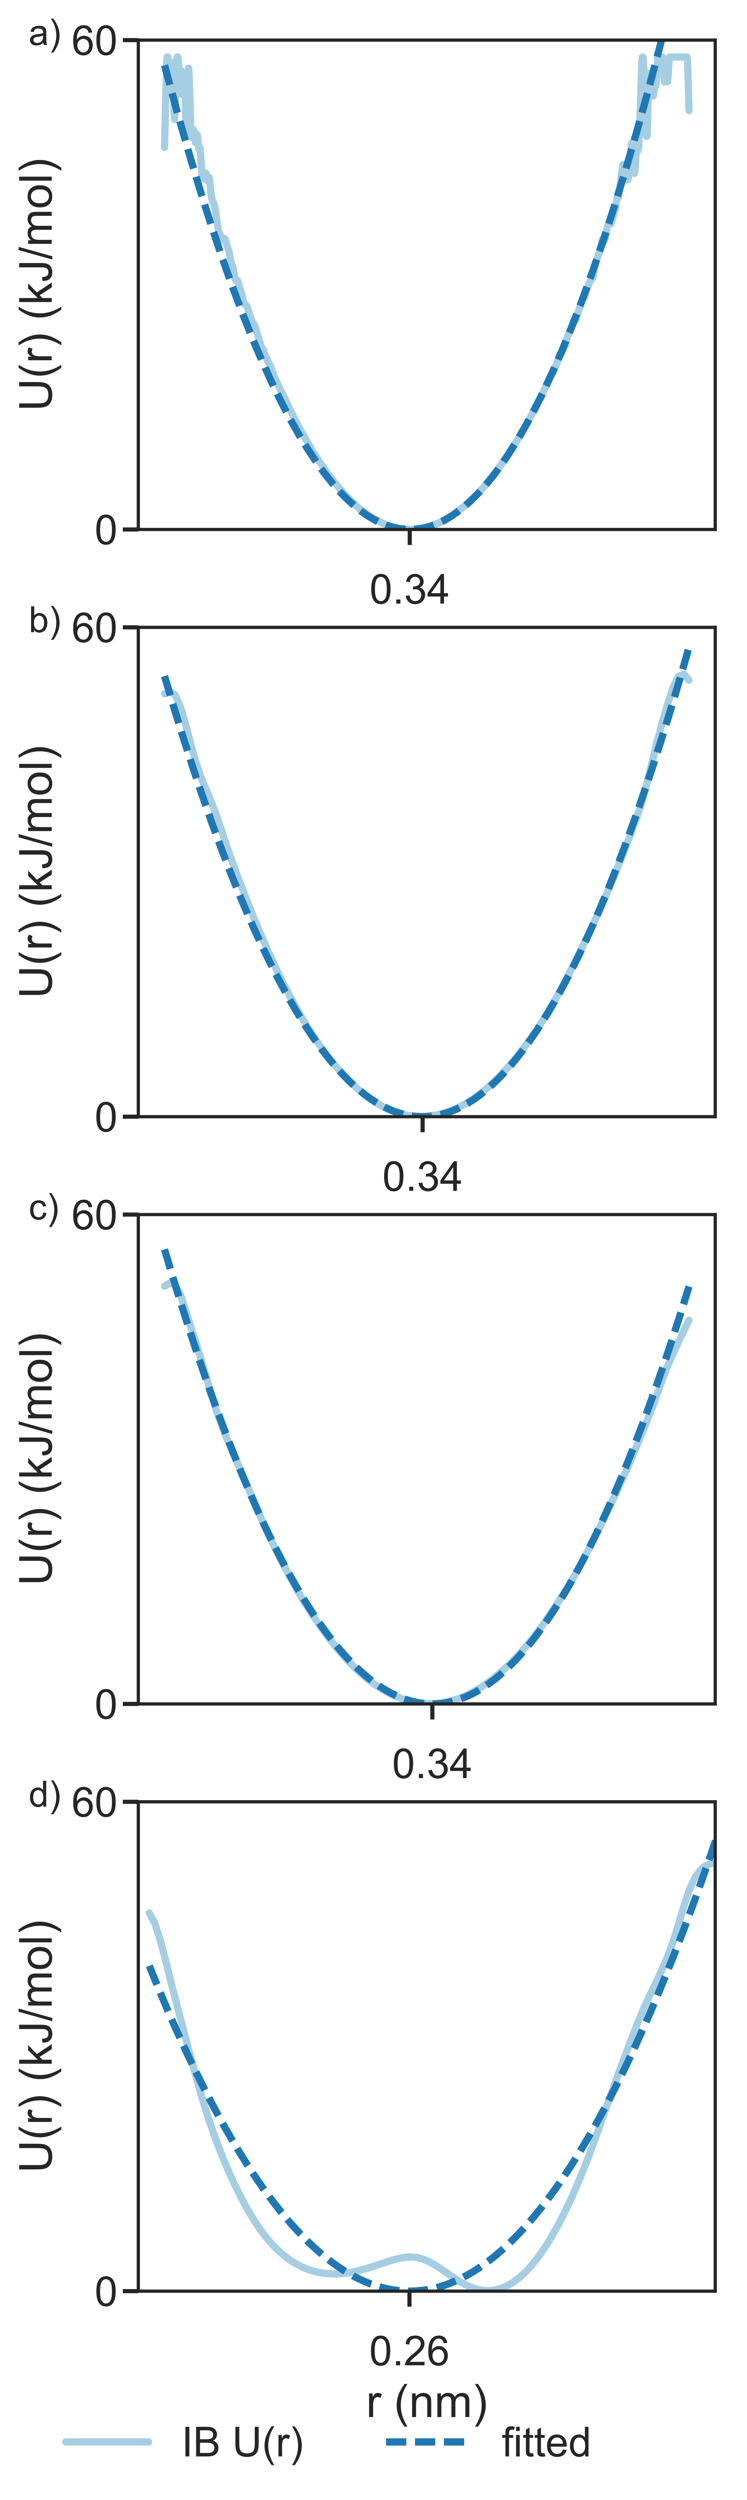 <?xml version="1.0" encoding="utf-8" standalone="no"?>
<!DOCTYPE svg PUBLIC "-//W3C//DTD SVG 1.1//EN"
  "http://www.w3.org/Graphics/SVG/1.1/DTD/svg11.dtd">
<!-- Created with matplotlib (http://matplotlib.org/) -->
<svg height="966pt" version="1.1" viewBox="0 0 289 966" width="289pt" xmlns="http://www.w3.org/2000/svg" xmlns:xlink="http://www.w3.org/1999/xlink">
 <defs>
  <style type="text/css">
*{stroke-linecap:butt;stroke-linejoin:round;}
  </style>
 </defs>
 <g id="figure_1">
  <g id="patch_1">
   <path d="M 0 966.091 
L 289.911 966.091 
L 289.911 0 
L 0 0 
z
" style="fill:#ffffff;"/>
  </g>
  <g id="axes_1">
   <g id="patch_2">
    <path d="M 53.511 204.579 
L 276.712 204.579 
L 276.712 15.501 
L 53.511 15.501 
z
" style="fill:#ffffff;"/>
   </g>
   <g id="matplotlib.axis_1">
    <g id="xtick_1">
     <g id="line2d_1">
      <defs>
       <path d="M 0 0 
L 0 6 
" id="m49bbfa6718" style="stroke:#262626;stroke-width:1.6;"/>
      </defs>
      <g>
       <use style="fill:#262626;stroke:#262626;stroke-width:1.6;" x="158.527" xlink:href="#m49bbfa6718" y="204.579"/>
      </g>
     </g>
     <g id="text_1">
      <!-- 0.34 -->
      <defs>
       <path d="M 4.156 35.297 
Q 4.156 48 6.766 55.734 
Q 9.375 63.484 14.516 67.672 
Q 19.672 71.875 27.484 71.875 
Q 33.25 71.875 37.594 69.547 
Q 41.938 67.234 44.766 62.859 
Q 47.609 58.5 49.219 52.219 
Q 50.828 45.953 50.828 35.297 
Q 50.828 22.703 48.234 14.969 
Q 45.656 7.234 40.5 3 
Q 35.359 -1.219 27.484 -1.219 
Q 17.141 -1.219 11.234 6.203 
Q 4.156 15.141 4.156 35.297 
M 13.188 35.297 
Q 13.188 17.672 17.312 11.828 
Q 21.438 6 27.484 6 
Q 33.547 6 37.672 11.859 
Q 41.797 17.719 41.797 35.297 
Q 41.797 52.984 37.672 58.781 
Q 33.547 64.594 27.391 64.594 
Q 21.344 64.594 17.719 59.469 
Q 13.188 52.938 13.188 35.297 
" id="ArialMT-30"/>
       <path d="M 9.078 0 
L 9.078 10.016 
L 19.094 10.016 
L 19.094 0 
z
" id="ArialMT-2e"/>
       <path d="M 4.203 18.891 
L 12.984 20.062 
Q 14.5 12.594 18.141 9.297 
Q 21.781 6 27 6 
Q 33.203 6 37.469 10.297 
Q 41.75 14.594 41.75 20.953 
Q 41.75 27 37.797 30.922 
Q 33.844 34.859 27.734 34.859 
Q 25.25 34.859 21.531 33.891 
L 22.516 41.609 
Q 23.391 41.5 23.922 41.5 
Q 29.547 41.5 34.031 44.422 
Q 38.531 47.359 38.531 53.469 
Q 38.531 58.297 35.25 61.469 
Q 31.984 64.656 26.812 64.656 
Q 21.688 64.656 18.266 61.422 
Q 14.844 58.203 13.875 51.766 
L 5.078 53.328 
Q 6.688 62.156 12.391 67.016 
Q 18.109 71.875 26.609 71.875 
Q 32.469 71.875 37.391 69.359 
Q 42.328 66.844 44.938 62.5 
Q 47.562 58.156 47.562 53.266 
Q 47.562 48.641 45.062 44.828 
Q 42.578 41.016 37.703 38.766 
Q 44.047 37.312 47.562 32.688 
Q 51.078 28.078 51.078 21.141 
Q 51.078 11.766 44.234 5.25 
Q 37.406 -1.266 26.953 -1.266 
Q 17.531 -1.266 11.297 4.344 
Q 5.078 9.969 4.203 18.891 
" id="ArialMT-33"/>
       <path d="M 32.328 0 
L 32.328 17.141 
L 1.266 17.141 
L 1.266 25.203 
L 33.938 71.578 
L 41.109 71.578 
L 41.109 25.203 
L 50.781 25.203 
L 50.781 17.141 
L 41.109 17.141 
L 41.109 0 
z
M 32.328 25.203 
L 32.328 57.469 
L 9.906 25.203 
z
" id="ArialMT-34"/>
      </defs>
      <g style="fill:#262626;" transform="translate(142.958 233.232)scale(0.16 -0.16)">
       <use xlink:href="#ArialMT-30"/>
       <use x="55.615" xlink:href="#ArialMT-2e"/>
       <use x="83.398" xlink:href="#ArialMT-33"/>
       <use x="139.014" xlink:href="#ArialMT-34"/>
      </g>
     </g>
    </g>
   </g>
   <g id="matplotlib.axis_2">
    <g id="ytick_1">
     <g id="line2d_2">
      <defs>
       <path d="M 0 0 
L -6 0 
" id="m1e53c0bb44" style="stroke:#262626;stroke-width:1.6;"/>
      </defs>
      <g>
       <use style="fill:#262626;stroke:#262626;stroke-width:1.6;" x="53.511" xlink:href="#m1e53c0bb44" y="204.579"/>
      </g>
     </g>
     <g id="text_2">
      <!-- 0 -->
      <g style="fill:#262626;" transform="translate(36.614 210.305)scale(0.16 -0.16)">
       <use xlink:href="#ArialMT-30"/>
      </g>
     </g>
    </g>
    <g id="ytick_2">
     <g id="line2d_3">
      <g>
       <use style="fill:#262626;stroke:#262626;stroke-width:1.6;" x="53.511" xlink:href="#m1e53c0bb44" y="15.501"/>
      </g>
     </g>
     <g id="text_3">
      <!-- 60 -->
      <defs>
       <path d="M 49.75 54.047 
L 41.016 53.375 
Q 39.844 58.547 37.703 60.891 
Q 34.125 64.656 28.906 64.656 
Q 24.703 64.656 21.531 62.312 
Q 17.391 59.281 14.984 53.469 
Q 12.594 47.656 12.5 36.922 
Q 15.672 41.75 20.266 44.094 
Q 24.859 46.438 29.891 46.438 
Q 38.672 46.438 44.844 39.969 
Q 51.031 33.5 51.031 23.25 
Q 51.031 16.5 48.125 10.719 
Q 45.219 4.938 40.141 1.859 
Q 35.062 -1.219 28.609 -1.219 
Q 17.625 -1.219 10.688 6.859 
Q 3.766 14.938 3.766 33.5 
Q 3.766 54.25 11.422 63.672 
Q 18.109 71.875 29.438 71.875 
Q 37.891 71.875 43.281 67.141 
Q 48.688 62.406 49.75 54.047 
M 13.875 23.188 
Q 13.875 18.656 15.797 14.5 
Q 17.719 10.359 21.188 8.172 
Q 24.656 6 28.469 6 
Q 34.031 6 38.031 10.484 
Q 42.047 14.984 42.047 22.703 
Q 42.047 30.125 38.078 34.391 
Q 34.125 38.672 28.125 38.672 
Q 22.172 38.672 18.016 34.391 
Q 13.875 30.125 13.875 23.188 
" id="ArialMT-36"/>
      </defs>
      <g style="fill:#262626;" transform="translate(27.716 21.227)scale(0.16 -0.16)">
       <use xlink:href="#ArialMT-36"/>
       <use x="55.615" xlink:href="#ArialMT-30"/>
      </g>
     </g>
    </g>
    <g id="text_4">
     <!-- U(r) (kJ/mol) -->
     <defs>
      <path d="M 54.688 71.578 
L 64.156 71.578 
L 64.156 30.219 
Q 64.156 19.438 61.719 13.078 
Q 59.281 6.734 52.906 2.75 
Q 46.531 -1.219 36.188 -1.219 
Q 26.125 -1.219 19.719 2.25 
Q 13.328 5.719 10.594 12.281 
Q 7.859 18.844 7.859 30.219 
L 7.859 71.578 
L 17.328 71.578 
L 17.328 30.281 
Q 17.328 20.953 19.062 16.531 
Q 20.797 12.109 25.016 9.719 
Q 29.25 7.328 35.359 7.328 
Q 45.797 7.328 50.234 12.062 
Q 54.688 16.797 54.688 30.281 
z
" id="ArialMT-55"/>
      <path d="M 23.391 -21.047 
Q 16.109 -11.859 11.078 0.438 
Q 6.062 12.75 6.062 25.922 
Q 6.062 37.547 9.812 48.188 
Q 14.203 60.547 23.391 72.797 
L 29.688 72.797 
Q 23.781 62.641 21.875 58.297 
Q 18.891 51.562 17.188 44.234 
Q 15.094 35.109 15.094 25.875 
Q 15.094 2.391 29.688 -21.047 
z
" id="ArialMT-28"/>
      <path d="M 6.5 0 
L 6.5 51.859 
L 14.406 51.859 
L 14.406 44 
Q 17.438 49.516 20 51.266 
Q 22.562 53.031 25.641 53.031 
Q 30.078 53.031 34.672 50.203 
L 31.641 42.047 
Q 28.422 43.953 25.203 43.953 
Q 22.312 43.953 20.016 42.219 
Q 17.719 40.484 16.75 37.406 
Q 15.281 32.719 15.281 27.156 
L 15.281 0 
z
" id="ArialMT-72"/>
      <path d="M 12.359 -21.047 
L 6.062 -21.047 
Q 20.656 2.391 20.656 25.875 
Q 20.656 35.062 18.562 44.094 
Q 16.891 51.422 13.922 58.156 
Q 12.016 62.547 6.062 72.797 
L 12.359 72.797 
Q 21.531 60.547 25.922 48.188 
Q 29.688 37.547 29.688 25.922 
Q 29.688 12.75 24.625 0.438 
Q 19.578 -11.859 12.359 -21.047 
" id="ArialMT-29"/>
      <path id="ArialMT-20"/>
      <path d="M 6.641 0 
L 6.641 71.578 
L 15.438 71.578 
L 15.438 30.766 
L 36.234 51.859 
L 47.609 51.859 
L 27.781 32.625 
L 49.609 0 
L 38.766 0 
L 21.625 26.516 
L 15.438 20.562 
L 15.438 0 
z
" id="ArialMT-6b"/>
      <path d="M 2.875 20.312 
L 11.422 21.484 
Q 11.766 13.281 14.5 10.25 
Q 17.234 7.234 22.078 7.234 
Q 25.641 7.234 28.219 8.859 
Q 30.812 10.5 31.781 13.297 
Q 32.766 16.109 32.766 22.266 
L 32.766 71.578 
L 42.234 71.578 
L 42.234 22.797 
Q 42.234 13.812 40.062 8.875 
Q 37.891 3.953 33.172 1.359 
Q 28.469 -1.219 22.125 -1.219 
Q 12.703 -1.219 7.688 4.203 
Q 2.688 9.625 2.875 20.312 
" id="ArialMT-4a"/>
      <path d="M 0 -1.219 
L 20.75 72.797 
L 27.781 72.797 
L 7.078 -1.219 
z
" id="ArialMT-2f"/>
      <path d="M 6.594 0 
L 6.594 51.859 
L 14.453 51.859 
L 14.453 44.578 
Q 16.891 48.391 20.938 50.703 
Q 25 53.031 30.172 53.031 
Q 35.938 53.031 39.625 50.641 
Q 43.312 48.25 44.828 43.953 
Q 50.984 53.031 60.844 53.031 
Q 68.562 53.031 72.703 48.75 
Q 76.859 44.484 76.859 35.594 
L 76.859 0 
L 68.109 0 
L 68.109 32.672 
Q 68.109 37.938 67.25 40.25 
Q 66.406 42.578 64.156 43.984 
Q 61.922 45.406 58.891 45.406 
Q 53.422 45.406 49.797 41.766 
Q 46.188 38.141 46.188 30.125 
L 46.188 0 
L 37.406 0 
L 37.406 33.688 
Q 37.406 39.547 35.25 42.469 
Q 33.109 45.406 28.219 45.406 
Q 24.516 45.406 21.359 43.453 
Q 18.219 41.5 16.797 37.734 
Q 15.375 33.984 15.375 26.906 
L 15.375 0 
z
" id="ArialMT-6d"/>
      <path d="M 3.328 25.922 
Q 3.328 40.328 11.328 47.266 
Q 18.016 53.031 27.641 53.031 
Q 38.328 53.031 45.109 46.016 
Q 51.906 39.016 51.906 26.656 
Q 51.906 16.656 48.906 10.906 
Q 45.906 5.172 40.156 2 
Q 34.422 -1.172 27.641 -1.172 
Q 16.75 -1.172 10.031 5.812 
Q 3.328 12.797 3.328 25.922 
M 12.359 25.922 
Q 12.359 15.969 16.703 11.016 
Q 21.047 6.062 27.641 6.062 
Q 34.188 6.062 38.531 11.031 
Q 42.875 16.016 42.875 26.219 
Q 42.875 35.844 38.5 40.797 
Q 34.125 45.75 27.641 45.75 
Q 21.047 45.75 16.703 40.812 
Q 12.359 35.891 12.359 25.922 
" id="ArialMT-6f"/>
      <path d="M 6.391 0 
L 6.391 71.578 
L 15.188 71.578 
L 15.188 0 
z
" id="ArialMT-6c"/>
     </defs>
     <g style="fill:#262626;" transform="translate(20.012 158.914)rotate(-90)scale(0.176 -0.176)">
      <use xlink:href="#ArialMT-55"/>
      <use x="72.217" xlink:href="#ArialMT-28"/>
      <use x="105.518" xlink:href="#ArialMT-72"/>
      <use x="138.818" xlink:href="#ArialMT-29"/>
      <use x="172.119" xlink:href="#ArialMT-20"/>
      <use x="199.902" xlink:href="#ArialMT-28"/>
      <use x="233.203" xlink:href="#ArialMT-6b"/>
      <use x="283.203" xlink:href="#ArialMT-4a"/>
      <use x="333.203" xlink:href="#ArialMT-2f"/>
      <use x="360.986" xlink:href="#ArialMT-6d"/>
      <use x="444.287" xlink:href="#ArialMT-6f"/>
      <use x="499.902" xlink:href="#ArialMT-6c"/>
      <use x="522.119" xlink:href="#ArialMT-29"/>
     </g>
    </g>
   </g>
   <g id="line2d_4">
    <path clip-path="url(#pbf2d922750)" d="M 63.657 56.926 
L 64.468 23.656 
L 64.672 22.007 
L 64.873 22.007 
L 65.077 22.574 
L 65.282 24.782 
L 65.888 36.518 
L 66.092 34.248 
L 66.498 24.782 
L 66.702 24.21 
L 66.903 27.992 
L 67.308 42.808 
L 67.513 46.148 
L 67.717 42.808 
L 68.323 23.644 
L 68.527 22.007 
L 68.729 22.007 
L 68.933 22.562 
L 69.137 24.746 
L 69.744 36.411 
L 69.948 34.152 
L 70.353 27.474 
L 70.557 29.721 
L 70.963 36.377 
L 71.368 32.959 
L 71.569 35.339 
L 71.978 49.235 
L 72.179 50.863 
L 72.383 45.493 
L 72.788 28.838 
L 72.989 26.333 
L 73.194 29.563 
L 73.803 48.803 
L 74.004 52.131 
L 74.209 52.994 
L 74.41 52.468 
L 74.818 50.13 
L 75.019 50.406 
L 75.629 55.16 
L 75.83 55.056 
L 76.239 51.971 
L 76.44 52.481 
L 76.845 57.274 
L 77.049 57.643 
L 77.254 56.937 
L 77.455 57.304 
L 77.86 63.921 
L 78.265 68.519 
L 78.875 69.066 
L 79.079 68.856 
L 79.485 66.875 
L 79.686 66.948 
L 80.094 69.416 
L 80.295 69.825 
L 80.5 69.375 
L 80.701 68.55 
L 80.905 68.506 
L 81.106 69.519 
L 81.716 75.546 
L 82.325 78.108 
L 82.526 78.429 
L 82.731 78.464 
L 82.935 78.98 
L 83.541 82.662 
L 84.151 86.872 
L 84.556 89.177 
L 85.775 92.178 
L 85.977 92.523 
L 86.181 92.613 
L 86.382 92.48 
L 86.586 92.14 
L 86.787 92.049 
L 86.991 92.304 
L 88.616 97.3 
L 89.631 102.604 
L 89.832 102.567 
L 90.036 102.797 
L 90.442 105.013 
L 90.847 107.266 
L 91.252 108.396 
L 91.457 108.469 
L 91.658 108.381 
L 91.862 108.427 
L 92.267 109.4 
L 93.483 113.569 
L 94.093 115.97 
L 94.498 117.366 
L 94.904 117.71 
L 95.312 118.015 
L 95.718 118.735 
L 96.324 120.778 
L 97.543 124.281 
L 97.949 125.043 
L 98.354 125.357 
L 98.558 125.794 
L 99.978 130.481 
L 100.384 131.547 
L 100.993 133.782 
L 101.399 134.402 
L 101.804 134.997 
L 102.414 136.836 
L 102.819 137.933 
L 104.239 140.653 
L 104.849 141.994 
L 106.269 145.94 
L 108.296 150.107 
L 109.11 151.922 
L 109.716 153.126 
L 110.326 154.292 
L 111.951 157.859 
L 113.371 160.6 
L 116.007 165.728 
L 121.079 174.596 
L 123.718 178.585 
L 124.733 180.008 
L 126.763 182.973 
L 128.385 185.097 
L 129.604 186.625 
L 133.66 191.385 
L 138.531 196.082 
L 143.402 199.699 
L 148.269 202.302 
L 149.284 202.675 
L 150.704 203.197 
L 153.749 204.043 
L 155.37 204.332 
L 158.821 204.561 
L 160.851 204.468 
L 162.676 204.237 
L 165.112 203.764 
L 167.342 203.031 
L 169.171 202.308 
L 171.808 201.102 
L 173.024 200.341 
L 174.243 199.65 
L 175.663 198.674 
L 180.939 194.521 
L 184.59 191.001 
L 186.011 189.388 
L 186.821 188.55 
L 187.635 187.665 
L 188.65 186.457 
L 191.287 183.153 
L 194.533 178.627 
L 199.199 171.522 
L 200.013 170.248 
L 201.229 168.201 
L 204.475 162.51 
L 206.91 158.05 
L 207.724 156.652 
L 208.736 154.488 
L 209.345 153.73 
L 209.751 152.66 
L 210.36 151.027 
L 212.39 146.696 
L 212.997 145.181 
L 214.012 143.911 
L 216.447 137.809 
L 217.462 136.115 
L 218.272 134.279 
L 218.681 133.205 
L 219.492 130.385 
L 220.912 127.029 
L 221.317 126.034 
L 221.927 124.131 
L 222.332 123.814 
L 222.533 123.773 
L 222.738 123.508 
L 223.143 122.235 
L 223.753 120.428 
L 224.563 118.072 
L 225.374 115.486 
L 225.578 115.305 
L 225.984 115.254 
L 226.188 114.886 
L 227.203 111.23 
L 227.608 110.522 
L 228.623 107.911 
L 229.23 107.448 
L 229.434 106.906 
L 229.839 104.636 
L 230.449 101.544 
L 231.058 99.725 
L 232.274 96.328 
L 232.884 92.959 
L 233.085 92.48 
L 233.289 92.471 
L 233.695 92.96 
L 233.899 92.9 
L 234.1 92.472 
L 234.505 90.296 
L 234.911 87.86 
L 235.319 86.767 
L 235.725 86.124 
L 236.13 86.326 
L 236.331 86.513 
L 236.535 86.061 
L 237.755 81.777 
L 237.956 81.181 
L 238.16 80.082 
L 238.766 75.832 
L 238.971 76.019 
L 239.175 76.447 
L 239.376 75.958 
L 239.986 71.337 
L 240.595 66.324 
L 241.001 63.565 
L 241.202 63.692 
L 241.811 67.051 
L 242.015 67.127 
L 242.217 67.341 
L 242.826 69.525 
L 243.027 69.134 
L 243.436 67.162 
L 243.637 65.3 
L 244.246 55.7 
L 244.448 55.221 
L 244.652 57.139 
L 245.261 65.896 
L 245.463 66.975 
L 245.667 65.901 
L 246.276 56.546 
L 246.477 56.373 
L 246.682 57.682 
L 246.883 58.192 
L 247.087 56.728 
L 247.492 49.002 
L 248.303 23.859 
L 248.507 22.056 
L 248.708 22.052 
L 248.913 23.215 
L 249.117 26.573 
L 250.132 52.716 
L 250.333 52.515 
L 250.537 47.372 
L 250.943 30.976 
L 251.144 28.371 
L 251.348 30.069 
L 251.552 32.845 
L 251.753 33.288 
L 251.958 33.282 
L 252.159 33.905 
L 252.564 37.041 
L 252.768 37.037 
L 253.378 33.249 
L 253.579 33.244 
L 253.783 32.794 
L 254.594 22.04 
L 255.405 22.007 
L 256.219 22.032 
L 256.42 23.157 
L 257.029 31.642 
L 257.234 29.913 
L 257.435 26.031 
L 257.639 24.296 
L 257.84 26.015 
L 258.245 31.614 
L 258.45 29.888 
L 258.855 23.147 
L 259.059 22.029 
L 260.275 22.007 
L 265.755 22.007 
L 265.956 23.711 
L 266.161 28.358 
L 266.566 42.76 
L 266.566 42.76 
" style="fill:none;stroke:#a6cee3;stroke-linecap:round;stroke-width:2.8;"/>
   </g>
   <g id="line2d_5">
    <path clip-path="url(#pbf2d922750)" d="M 63.657 25.213 
L 68.323 42.424 
L 72.788 58.08 
L 77.254 72.942 
L 81.515 86.383 
L 85.775 99.1 
L 89.832 110.535 
L 93.892 121.323 
L 97.744 130.951 
L 101.6 139.996 
L 105.254 148.022 
L 108.906 155.509 
L 112.356 162.095 
L 115.806 168.207 
L 119.052 173.525 
L 122.298 178.422 
L 125.343 182.634 
L 128.385 186.472 
L 131.429 189.946 
L 134.27 192.853 
L 137.111 195.439 
L 139.747 197.55 
L 142.387 199.387 
L 145.023 200.945 
L 147.458 202.137 
L 149.893 203.094 
L 152.329 203.813 
L 154.764 204.297 
L 157.199 204.544 
L 159.635 204.555 
L 162.067 204.329 
L 164.502 203.868 
L 166.937 203.169 
L 169.372 202.235 
L 171.808 201.064 
L 174.243 199.657 
L 176.879 197.867 
L 179.519 195.797 
L 182.155 193.453 
L 184.996 190.617 
L 187.836 187.459 
L 190.677 183.98 
L 193.722 179.894 
L 196.767 175.438 
L 200.013 170.28 
L 203.259 164.703 
L 206.709 158.314 
L 210.156 151.458 
L 213.81 143.671 
L 217.462 135.36 
L 221.317 126.007 
L 225.173 116.062 
L 229.23 104.958 
L 233.289 93.189 
L 237.55 80.13 
L 241.811 66.348 
L 246.276 51.128 
L 250.738 35.126 
L 255.405 17.542 
L 260.093 -1 
L 260.093 -1 
" style="fill:none;stroke:#1f78b4;stroke-dasharray:7.84,3.36;stroke-dashoffset:0;stroke-width:2.8;"/>
   </g>
   <g id="patch_3">
    <path d="M 53.511 204.579 
L 53.511 15.501 
" style="fill:none;stroke:#262626;stroke-linecap:square;stroke-linejoin:miter;stroke-width:1.25;"/>
   </g>
   <g id="patch_4">
    <path d="M 276.712 204.579 
L 276.712 15.501 
" style="fill:none;stroke:#262626;stroke-linecap:square;stroke-linejoin:miter;stroke-width:1.25;"/>
   </g>
   <g id="patch_5">
    <path d="M 53.511 204.579 
L 276.712 204.579 
" style="fill:none;stroke:#262626;stroke-linecap:square;stroke-linejoin:miter;stroke-width:1.25;"/>
   </g>
   <g id="patch_6">
    <path d="M 53.511 15.501 
L 276.712 15.501 
" style="fill:none;stroke:#262626;stroke-linecap:square;stroke-linejoin:miter;stroke-width:1.25;"/>
   </g>
   <g id="text_5">
    <!-- a) -->
    <defs>
     <path d="M 40.438 6.391 
Q 35.547 2.25 31.031 0.531 
Q 26.516 -1.172 21.344 -1.172 
Q 12.797 -1.172 8.203 3 
Q 3.609 7.172 3.609 13.672 
Q 3.609 17.484 5.344 20.625 
Q 7.078 23.781 9.891 25.688 
Q 12.703 27.594 16.219 28.562 
Q 18.797 29.25 24.031 29.891 
Q 34.672 31.156 39.703 32.906 
Q 39.75 34.719 39.75 35.203 
Q 39.75 40.578 37.25 42.781 
Q 33.891 45.75 27.25 45.75 
Q 21.047 45.75 18.094 43.578 
Q 15.141 41.406 13.719 35.891 
L 5.125 37.062 
Q 6.297 42.578 8.984 45.969 
Q 11.672 49.359 16.75 51.188 
Q 21.828 53.031 28.516 53.031 
Q 35.156 53.031 39.297 51.469 
Q 43.453 49.906 45.406 47.531 
Q 47.359 45.172 48.141 41.547 
Q 48.578 39.312 48.578 33.453 
L 48.578 21.734 
Q 48.578 9.469 49.141 6.219 
Q 49.703 2.984 51.375 0 
L 42.188 0 
Q 40.828 2.734 40.438 6.391 
M 39.703 26.031 
Q 34.906 24.078 25.344 22.703 
Q 19.922 21.922 17.672 20.938 
Q 15.438 19.969 14.203 18.094 
Q 12.984 16.219 12.984 13.922 
Q 12.984 10.406 15.641 8.062 
Q 18.312 5.719 23.438 5.719 
Q 28.516 5.719 32.469 7.938 
Q 36.422 10.156 38.281 14.016 
Q 39.703 17 39.703 22.797 
z
" id="ArialMT-61"/>
    </defs>
    <g style="fill:#262626;" transform="translate(11.104 17.392)scale(0.14 -0.14)">
     <use xlink:href="#ArialMT-61"/>
     <use x="55.615" xlink:href="#ArialMT-29"/>
    </g>
   </g>
  </g>
  <g id="axes_2">
   <g id="patch_7">
    <path d="M 53.511 431.473 
L 276.712 431.473 
L 276.712 242.395 
L 53.511 242.395 
z
" style="fill:#ffffff;"/>
   </g>
   <g id="matplotlib.axis_3">
    <g id="xtick_2">
     <g id="line2d_6">
      <g>
       <use style="fill:#262626;stroke:#262626;stroke-width:1.6;" x="163.507" xlink:href="#m49bbfa6718" y="431.473"/>
      </g>
     </g>
     <g id="text_6">
      <!-- 0.34 -->
      <g style="fill:#262626;" transform="translate(147.938 460.125)scale(0.16 -0.16)">
       <use xlink:href="#ArialMT-30"/>
       <use x="55.615" xlink:href="#ArialMT-2e"/>
       <use x="83.398" xlink:href="#ArialMT-33"/>
       <use x="139.014" xlink:href="#ArialMT-34"/>
      </g>
     </g>
    </g>
   </g>
   <g id="matplotlib.axis_4">
    <g id="ytick_3">
     <g id="line2d_7">
      <g>
       <use style="fill:#262626;stroke:#262626;stroke-width:1.6;" x="53.511" xlink:href="#m1e53c0bb44" y="431.473"/>
      </g>
     </g>
     <g id="text_7">
      <!-- 0 -->
      <g style="fill:#262626;" transform="translate(36.614 437.199)scale(0.16 -0.16)">
       <use xlink:href="#ArialMT-30"/>
      </g>
     </g>
    </g>
    <g id="ytick_4">
     <g id="line2d_8">
      <g>
       <use style="fill:#262626;stroke:#262626;stroke-width:1.6;" x="53.511" xlink:href="#m1e53c0bb44" y="242.395"/>
      </g>
     </g>
     <g id="text_8">
      <!-- 60 -->
      <g style="fill:#262626;" transform="translate(27.716 248.121)scale(0.16 -0.16)">
       <use xlink:href="#ArialMT-36"/>
       <use x="55.615" xlink:href="#ArialMT-30"/>
      </g>
     </g>
    </g>
    <g id="text_9">
     <!-- U(r) (kJ/mol) -->
     <g style="fill:#262626;" transform="translate(20.012 385.808)rotate(-90)scale(0.176 -0.176)">
      <use xlink:href="#ArialMT-55"/>
      <use x="72.217" xlink:href="#ArialMT-28"/>
      <use x="105.518" xlink:href="#ArialMT-72"/>
      <use x="138.818" xlink:href="#ArialMT-29"/>
      <use x="172.119" xlink:href="#ArialMT-20"/>
      <use x="199.902" xlink:href="#ArialMT-28"/>
      <use x="233.203" xlink:href="#ArialMT-6b"/>
      <use x="283.203" xlink:href="#ArialMT-4a"/>
      <use x="333.203" xlink:href="#ArialMT-2f"/>
      <use x="360.986" xlink:href="#ArialMT-6d"/>
      <use x="444.287" xlink:href="#ArialMT-6f"/>
      <use x="499.902" xlink:href="#ArialMT-6c"/>
      <use x="522.119" xlink:href="#ArialMT-29"/>
     </g>
    </g>
   </g>
   <g id="line2d_9">
    <path clip-path="url(#p0edd046079)" d="M 63.657 268.072 
L 65.683 267.2 
L 67.712 268.427 
L 69.742 272.837 
L 71.771 279.724 
L 73.801 287.582 
L 75.83 294.654 
L 77.86 300.595 
L 79.889 305.431 
L 81.919 310.215 
L 83.948 315.623 
L 85.974 321.661 
L 88.004 327.794 
L 90.033 333.522 
L 92.063 338.952 
L 94.092 344.209 
L 96.122 349.41 
L 98.151 354.47 
L 100.181 359.382 
L 102.21 364.122 
L 104.236 368.695 
L 106.266 373.091 
L 108.295 377.326 
L 110.324 381.4 
L 112.354 385.301 
L 114.383 389.015 
L 116.413 392.545 
L 118.442 395.909 
L 120.472 399.119 
L 122.501 402.178 
L 124.527 405.08 
L 126.557 407.818 
L 128.586 410.395 
L 130.616 412.82 
L 132.645 415.1 
L 134.675 417.237 
L 136.704 419.221 
L 138.734 421.054 
L 140.763 422.736 
L 142.789 424.272 
L 144.819 425.655 
L 146.848 426.882 
L 148.877 427.954 
L 150.907 428.878 
L 152.936 429.661 
L 154.966 430.303 
L 156.995 430.799 
L 159.025 431.144 
L 161.054 431.337 
L 163.08 431.387 
L 165.11 431.304 
L 167.139 431.09 
L 169.169 430.74 
L 171.198 430.245 
L 173.228 429.609 
L 175.257 428.834 
L 177.287 427.924 
L 179.316 426.872 
L 181.342 425.678 
L 183.372 424.34 
L 185.401 422.863 
L 187.431 421.25 
L 189.46 419.503 
L 191.489 417.619 
L 193.519 415.603 
L 195.548 413.454 
L 197.578 411.172 
L 199.607 408.761 
L 201.633 406.221 
L 203.663 403.55 
L 205.692 400.737 
L 207.722 397.775 
L 209.751 394.66 
L 211.781 391.393 
L 213.81 387.968 
L 215.84 384.38 
L 217.869 380.629 
L 219.899 376.74 
L 221.925 372.739 
L 223.954 368.659 
L 225.984 364.496 
L 228.013 360.256 
L 230.042 355.903 
L 232.072 351.44 
L 234.101 346.836 
L 236.131 342.081 
L 238.16 337.141 
L 240.186 332.032 
L 242.216 326.835 
L 244.245 321.607 
L 246.275 316.129 
L 248.304 309.93 
L 250.334 302.514 
L 252.363 294.201 
L 254.393 285.908 
L 256.422 278.411 
L 258.452 271.555 
L 260.478 265.409 
L 262.507 261.384 
L 264.537 260.448 
L 266.566 262.836 
" style="fill:none;stroke:#a6cee3;stroke-linecap:round;stroke-width:2.8;"/>
   </g>
   <g id="line2d_10">
    <path clip-path="url(#p0edd046079)" d="M 63.657 261.209 
L 65.683 268.049 
L 67.712 274.76 
L 69.742 281.329 
L 71.771 287.759 
L 73.801 294.047 
L 75.83 300.195 
L 77.86 306.202 
L 79.889 312.068 
L 81.919 317.794 
L 83.948 323.379 
L 85.974 328.815 
L 88.004 334.119 
L 90.033 339.282 
L 92.063 344.305 
L 94.092 349.186 
L 96.122 353.928 
L 98.151 358.528 
L 100.181 362.988 
L 102.21 367.307 
L 104.236 371.479 
L 106.266 375.517 
L 108.295 379.415 
L 110.324 383.172 
L 112.354 386.788 
L 114.383 390.263 
L 116.413 393.598 
L 118.442 396.792 
L 120.472 399.845 
L 122.501 402.758 
L 124.527 405.525 
L 126.557 408.157 
L 128.586 410.648 
L 130.616 412.998 
L 132.645 415.208 
L 134.675 417.277 
L 136.704 419.205 
L 138.734 420.992 
L 140.763 422.639 
L 142.789 424.143 
L 144.819 425.509 
L 146.848 426.734 
L 148.877 427.818 
L 150.907 428.762 
L 152.936 429.565 
L 154.966 430.227 
L 156.995 430.749 
L 159.025 431.13 
L 161.054 431.37 
L 163.08 431.47 
L 165.11 431.429 
L 167.139 431.248 
L 169.169 430.925 
L 171.198 430.463 
L 173.228 429.859 
L 175.257 429.115 
L 177.287 428.23 
L 179.316 427.205 
L 181.342 426.04 
L 183.372 424.734 
L 185.401 423.286 
L 187.431 421.698 
L 189.46 419.97 
L 191.489 418.1 
L 193.519 416.09 
L 195.548 413.94 
L 197.578 411.648 
L 199.607 409.216 
L 201.633 406.648 
L 203.663 403.935 
L 205.692 401.081 
L 207.722 398.086 
L 209.751 394.951 
L 211.781 391.675 
L 213.81 388.259 
L 215.84 384.701 
L 217.869 381.003 
L 219.899 377.165 
L 221.925 373.192 
L 223.954 369.073 
L 225.984 364.812 
L 228.013 360.411 
L 230.042 355.869 
L 232.072 351.187 
L 234.101 346.364 
L 236.131 341.4 
L 238.16 336.296 
L 240.186 331.059 
L 242.216 325.674 
L 244.245 320.148 
L 246.275 314.481 
L 248.304 308.673 
L 250.334 302.725 
L 252.363 296.636 
L 254.393 290.406 
L 256.422 284.036 
L 258.452 277.525 
L 260.478 270.885 
L 262.507 264.092 
L 264.537 257.16 
L 266.566 250.086 
" style="fill:none;stroke:#1f78b4;stroke-dasharray:7.84,3.36;stroke-dashoffset:0;stroke-width:2.8;"/>
   </g>
   <g id="patch_8">
    <path d="M 53.511 431.473 
L 53.511 242.395 
" style="fill:none;stroke:#262626;stroke-linecap:square;stroke-linejoin:miter;stroke-width:1.25;"/>
   </g>
   <g id="patch_9">
    <path d="M 276.712 431.473 
L 276.712 242.395 
" style="fill:none;stroke:#262626;stroke-linecap:square;stroke-linejoin:miter;stroke-width:1.25;"/>
   </g>
   <g id="patch_10">
    <path d="M 53.511 431.473 
L 276.712 431.473 
" style="fill:none;stroke:#262626;stroke-linecap:square;stroke-linejoin:miter;stroke-width:1.25;"/>
   </g>
   <g id="patch_11">
    <path d="M 53.511 242.395 
L 276.712 242.395 
" style="fill:none;stroke:#262626;stroke-linecap:square;stroke-linejoin:miter;stroke-width:1.25;"/>
   </g>
   <g id="text_10">
    <!-- b) -->
    <defs>
     <path d="M 14.703 0 
L 6.547 0 
L 6.547 71.578 
L 15.328 71.578 
L 15.328 46.047 
Q 20.906 53.031 29.547 53.031 
Q 34.328 53.031 38.594 51.094 
Q 42.875 49.172 45.625 45.672 
Q 48.391 42.188 49.953 37.25 
Q 51.516 32.328 51.516 26.703 
Q 51.516 13.375 44.922 6.094 
Q 38.328 -1.172 29.109 -1.172 
Q 19.922 -1.172 14.703 6.5 
z
M 14.594 26.312 
Q 14.594 17 17.141 12.844 
Q 21.297 6.062 28.375 6.062 
Q 34.125 6.062 38.328 11.062 
Q 42.531 16.062 42.531 25.984 
Q 42.531 36.141 38.5 40.969 
Q 34.469 45.797 28.766 45.797 
Q 23 45.797 18.797 40.797 
Q 14.594 35.797 14.594 26.312 
" id="ArialMT-62"/>
    </defs>
    <g style="fill:#262626;" transform="translate(11.104 244.285)scale(0.14 -0.14)">
     <use xlink:href="#ArialMT-62"/>
     <use x="55.615" xlink:href="#ArialMT-29"/>
    </g>
   </g>
  </g>
  <g id="axes_3">
   <g id="patch_12">
    <path d="M 53.511 658.367 
L 276.712 658.367 
L 276.712 469.289 
L 53.511 469.289 
z
" style="fill:#ffffff;"/>
   </g>
   <g id="matplotlib.axis_5">
    <g id="xtick_3">
     <g id="line2d_11">
      <g>
       <use style="fill:#262626;stroke:#262626;stroke-width:1.6;" x="167.272" xlink:href="#m49bbfa6718" y="658.367"/>
      </g>
     </g>
     <g id="text_11">
      <!-- 0.34 -->
      <g style="fill:#262626;" transform="translate(151.703 687.019)scale(0.16 -0.16)">
       <use xlink:href="#ArialMT-30"/>
       <use x="55.615" xlink:href="#ArialMT-2e"/>
       <use x="83.398" xlink:href="#ArialMT-33"/>
       <use x="139.014" xlink:href="#ArialMT-34"/>
      </g>
     </g>
    </g>
   </g>
   <g id="matplotlib.axis_6">
    <g id="ytick_5">
     <g id="line2d_12">
      <g>
       <use style="fill:#262626;stroke:#262626;stroke-width:1.6;" x="53.511" xlink:href="#m1e53c0bb44" y="658.367"/>
      </g>
     </g>
     <g id="text_12">
      <!-- 0 -->
      <g style="fill:#262626;" transform="translate(36.614 664.093)scale(0.16 -0.16)">
       <use xlink:href="#ArialMT-30"/>
      </g>
     </g>
    </g>
    <g id="ytick_6">
     <g id="line2d_13">
      <g>
       <use style="fill:#262626;stroke:#262626;stroke-width:1.6;" x="53.511" xlink:href="#m1e53c0bb44" y="469.289"/>
      </g>
     </g>
     <g id="text_13">
      <!-- 60 -->
      <g style="fill:#262626;" transform="translate(27.716 475.015)scale(0.16 -0.16)">
       <use xlink:href="#ArialMT-36"/>
       <use x="55.615" xlink:href="#ArialMT-30"/>
      </g>
     </g>
    </g>
    <g id="text_14">
     <!-- U(r) (kJ/mol) -->
     <g style="fill:#262626;" transform="translate(20.012 612.702)rotate(-90)scale(0.176 -0.176)">
      <use xlink:href="#ArialMT-55"/>
      <use x="72.217" xlink:href="#ArialMT-28"/>
      <use x="105.518" xlink:href="#ArialMT-72"/>
      <use x="138.818" xlink:href="#ArialMT-29"/>
      <use x="172.119" xlink:href="#ArialMT-20"/>
      <use x="199.902" xlink:href="#ArialMT-28"/>
      <use x="233.203" xlink:href="#ArialMT-6b"/>
      <use x="283.203" xlink:href="#ArialMT-4a"/>
      <use x="333.203" xlink:href="#ArialMT-2f"/>
      <use x="360.986" xlink:href="#ArialMT-6d"/>
      <use x="444.287" xlink:href="#ArialMT-6f"/>
      <use x="499.902" xlink:href="#ArialMT-6c"/>
      <use x="522.119" xlink:href="#ArialMT-29"/>
     </g>
    </g>
   </g>
   <g id="line2d_14">
    <path clip-path="url(#pa3d95e6f94)" d="M 63.657 496.968 
L 65.685 495.763 
L 67.717 496.405 
L 69.745 500.134 
L 71.773 506.113 
L 73.8 512.608 
L 75.832 518.953 
L 77.86 525.432 
L 79.888 532.424 
L 81.92 539.3 
L 83.948 545.696 
L 85.976 551.336 
L 88.008 556.444 
L 90.036 561.136 
L 92.063 565.693 
L 94.091 570.302 
L 96.123 575.092 
L 98.151 579.945 
L 100.179 584.742 
L 102.211 589.353 
L 104.239 593.754 
L 106.267 597.926 
L 108.295 601.92 
L 110.326 605.804 
L 112.354 609.617 
L 114.382 613.321 
L 116.414 616.852 
L 118.442 620.177 
L 120.47 623.317 
L 122.502 626.314 
L 124.53 629.198 
L 126.558 631.979 
L 128.586 634.646 
L 130.617 637.177 
L 132.645 639.556 
L 134.673 641.779 
L 136.705 643.85 
L 138.733 645.777 
L 140.761 647.562 
L 142.793 649.208 
L 144.821 650.713 
L 146.849 652.078 
L 148.876 653.304 
L 150.908 654.394 
L 152.936 655.352 
L 154.964 656.18 
L 156.996 656.874 
L 159.024 657.431 
L 161.052 657.847 
L 163.08 658.123 
L 165.112 658.268 
L 167.139 658.286 
L 169.167 658.175 
L 171.199 657.928 
L 173.227 657.539 
L 175.255 657.01 
L 177.287 656.346 
L 179.315 655.551 
L 181.343 654.629 
L 183.371 653.573 
L 185.402 652.382 
L 187.43 651.054 
L 189.458 649.594 
L 191.49 648.01 
L 193.518 646.309 
L 195.546 644.495 
L 197.578 642.565 
L 199.606 640.512 
L 201.634 638.325 
L 203.662 635.997 
L 205.693 633.53 
L 207.721 630.927 
L 209.749 628.186 
L 211.781 625.312 
L 213.809 622.316 
L 215.837 619.23 
L 217.869 616.067 
L 219.897 612.806 
L 221.924 609.391 
L 223.952 605.784 
L 225.984 602.004 
L 228.012 598.11 
L 230.04 594.143 
L 232.072 590.072 
L 234.1 585.882 
L 236.128 581.587 
L 238.156 577.265 
L 240.187 572.897 
L 242.215 568.384 
L 244.243 563.664 
L 246.275 558.798 
L 248.303 553.938 
L 250.331 549.015 
L 252.363 543.806 
L 254.391 538.263 
L 256.419 532.566 
L 258.447 527.388 
L 260.478 522.843 
L 262.506 518.522 
L 264.534 514.235 
L 266.566 510.078 
" style="fill:none;stroke:#a6cee3;stroke-linecap:round;stroke-width:2.8;"/>
   </g>
   <g id="line2d_15">
    <path clip-path="url(#pa3d95e6f94)" d="M 63.657 482.739 
L 65.685 489.546 
L 67.717 496.232 
L 69.745 502.77 
L 71.773 509.173 
L 73.8 515.442 
L 75.832 521.588 
L 77.86 527.588 
L 79.888 533.453 
L 81.92 539.194 
L 83.948 544.79 
L 85.976 550.251 
L 88.008 555.588 
L 90.036 560.78 
L 92.063 565.837 
L 94.091 570.76 
L 96.123 575.557 
L 98.151 580.21 
L 100.179 584.729 
L 102.211 589.121 
L 104.239 593.371 
L 106.267 597.486 
L 108.295 601.466 
L 110.326 605.319 
L 112.354 609.03 
L 114.382 612.607 
L 116.414 616.055 
L 118.442 619.362 
L 120.47 622.534 
L 122.502 625.578 
L 124.53 628.481 
L 126.558 631.25 
L 128.586 633.884 
L 130.617 636.388 
L 132.645 638.753 
L 134.673 640.983 
L 136.705 643.082 
L 138.733 645.043 
L 140.761 646.869 
L 142.793 648.564 
L 144.821 650.121 
L 146.849 651.543 
L 148.876 652.831 
L 150.908 653.987 
L 152.936 655.005 
L 154.964 655.889 
L 156.996 656.639 
L 159.024 657.254 
L 161.052 657.734 
L 163.08 658.079 
L 165.112 658.291 
L 167.139 658.367 
L 169.167 658.308 
L 171.199 658.115 
L 173.227 657.787 
L 175.255 657.324 
L 177.287 656.726 
L 179.315 655.994 
L 181.343 655.128 
L 183.371 654.127 
L 185.402 652.989 
L 187.43 651.719 
L 189.458 650.314 
L 191.49 648.772 
L 193.518 647.098 
L 195.546 645.289 
L 197.578 643.342 
L 199.606 641.264 
L 201.634 639.052 
L 203.662 636.704 
L 205.693 634.218 
L 207.721 631.601 
L 209.749 628.85 
L 211.781 625.959 
L 213.809 622.939 
L 215.837 619.784 
L 217.869 616.488 
L 219.897 613.063 
L 221.924 609.505 
L 223.952 605.811 
L 225.984 601.976 
L 228.012 598.013 
L 230.04 593.916 
L 232.072 589.675 
L 234.1 585.309 
L 236.128 580.808 
L 238.156 576.172 
L 240.187 571.392 
L 242.215 566.487 
L 244.243 561.447 
L 246.275 556.263 
L 248.303 550.954 
L 250.331 545.51 
L 252.363 539.921 
L 254.391 534.209 
L 256.419 528.361 
L 258.447 522.379 
L 260.478 516.251 
L 262.506 509.999 
L 264.534 503.613 
L 266.566 497.08 
" style="fill:none;stroke:#1f78b4;stroke-dasharray:7.84,3.36;stroke-dashoffset:0;stroke-width:2.8;"/>
   </g>
   <g id="patch_13">
    <path d="M 53.511 658.367 
L 53.511 469.289 
" style="fill:none;stroke:#262626;stroke-linecap:square;stroke-linejoin:miter;stroke-width:1.25;"/>
   </g>
   <g id="patch_14">
    <path d="M 276.712 658.367 
L 276.712 469.289 
" style="fill:none;stroke:#262626;stroke-linecap:square;stroke-linejoin:miter;stroke-width:1.25;"/>
   </g>
   <g id="patch_15">
    <path d="M 53.511 658.367 
L 276.712 658.367 
" style="fill:none;stroke:#262626;stroke-linecap:square;stroke-linejoin:miter;stroke-width:1.25;"/>
   </g>
   <g id="patch_16">
    <path d="M 53.511 469.289 
L 276.712 469.289 
" style="fill:none;stroke:#262626;stroke-linecap:square;stroke-linejoin:miter;stroke-width:1.25;"/>
   </g>
   <g id="text_15">
    <!-- c) -->
    <defs>
     <path d="M 40.438 19 
L 49.078 17.875 
Q 47.656 8.938 41.812 3.875 
Q 35.984 -1.172 27.484 -1.172 
Q 16.844 -1.172 10.375 5.781 
Q 3.906 12.75 3.906 25.734 
Q 3.906 34.125 6.688 40.422 
Q 9.469 46.734 15.156 49.875 
Q 20.844 53.031 27.547 53.031 
Q 35.984 53.031 41.359 48.75 
Q 46.734 44.484 48.25 36.625 
L 39.703 35.297 
Q 38.484 40.531 35.375 43.156 
Q 32.281 45.797 27.875 45.797 
Q 21.234 45.797 17.078 41.031 
Q 12.938 36.281 12.938 25.984 
Q 12.938 15.531 16.938 10.797 
Q 20.953 6.062 27.391 6.062 
Q 32.562 6.062 36.031 9.234 
Q 39.5 12.406 40.438 19 
" id="ArialMT-63"/>
    </defs>
    <g style="fill:#262626;" transform="translate(11.104 471.179)scale(0.14 -0.14)">
     <use xlink:href="#ArialMT-63"/>
     <use x="50" xlink:href="#ArialMT-29"/>
    </g>
   </g>
  </g>
  <g id="axes_4">
   <g id="patch_17">
    <path d="M 53.511 885.261 
L 276.712 885.261 
L 276.712 696.183 
L 53.511 696.183 
z
" style="fill:#ffffff;"/>
   </g>
   <g id="matplotlib.axis_7">
    <g id="xtick_4">
     <g id="line2d_16">
      <g>
       <use style="fill:#262626;stroke:#262626;stroke-width:1.6;" x="158.416" xlink:href="#m49bbfa6718" y="885.261"/>
      </g>
     </g>
     <g id="text_16">
      <!-- 0.26 -->
      <defs>
       <path d="M 50.344 8.453 
L 50.344 0 
L 3.031 0 
Q 2.938 3.172 4.047 6.109 
Q 5.859 10.938 9.828 15.625 
Q 13.812 20.312 21.344 26.469 
Q 33.016 36.031 37.109 41.625 
Q 41.219 47.219 41.219 52.203 
Q 41.219 57.422 37.469 61 
Q 33.734 64.594 27.734 64.594 
Q 21.391 64.594 17.578 60.781 
Q 13.766 56.984 13.719 50.25 
L 4.688 51.172 
Q 5.609 61.281 11.656 66.578 
Q 17.719 71.875 27.938 71.875 
Q 38.234 71.875 44.234 66.156 
Q 50.25 60.453 50.25 52 
Q 50.25 47.703 48.484 43.547 
Q 46.734 39.406 42.656 34.812 
Q 38.578 30.219 29.109 22.219 
Q 21.188 15.578 18.938 13.203 
Q 16.703 10.844 15.234 8.453 
z
" id="ArialMT-32"/>
      </defs>
      <g style="fill:#262626;" transform="translate(142.847 913.913)scale(0.16 -0.16)">
       <use xlink:href="#ArialMT-30"/>
       <use x="55.615" xlink:href="#ArialMT-2e"/>
       <use x="83.398" xlink:href="#ArialMT-32"/>
       <use x="139.014" xlink:href="#ArialMT-36"/>
      </g>
     </g>
    </g>
    <g id="text_17">
     <!-- r (nm) -->
     <defs>
      <path d="M 6.594 0 
L 6.594 51.859 
L 14.5 51.859 
L 14.5 44.484 
Q 20.219 53.031 31 53.031 
Q 35.688 53.031 39.625 51.344 
Q 43.562 49.656 45.516 46.922 
Q 47.469 44.188 48.25 40.438 
Q 48.734 37.984 48.734 31.891 
L 48.734 0 
L 39.938 0 
L 39.938 31.547 
Q 39.938 36.922 38.906 39.578 
Q 37.891 42.234 35.281 43.812 
Q 32.672 45.406 29.156 45.406 
Q 23.531 45.406 19.453 41.844 
Q 15.375 38.281 15.375 28.328 
L 15.375 0 
z
" id="ArialMT-6e"/>
     </defs>
     <g style="fill:#262626;" transform="translate(141.653 933.906)scale(0.176 -0.176)">
      <use xlink:href="#ArialMT-72"/>
      <use x="33.301" xlink:href="#ArialMT-20"/>
      <use x="61.084" xlink:href="#ArialMT-28"/>
      <use x="94.385" xlink:href="#ArialMT-6e"/>
      <use x="150" xlink:href="#ArialMT-6d"/>
      <use x="233.301" xlink:href="#ArialMT-29"/>
     </g>
    </g>
   </g>
   <g id="matplotlib.axis_8">
    <g id="ytick_7">
     <g id="line2d_17">
      <g>
       <use style="fill:#262626;stroke:#262626;stroke-width:1.6;" x="53.511" xlink:href="#m1e53c0bb44" y="885.261"/>
      </g>
     </g>
     <g id="text_18">
      <!-- 0 -->
      <g style="fill:#262626;" transform="translate(36.614 890.987)scale(0.16 -0.16)">
       <use xlink:href="#ArialMT-30"/>
      </g>
     </g>
    </g>
    <g id="ytick_8">
     <g id="line2d_18">
      <g>
       <use style="fill:#262626;stroke:#262626;stroke-width:1.6;" x="53.511" xlink:href="#m1e53c0bb44" y="696.183"/>
      </g>
     </g>
     <g id="text_19">
      <!-- 60 -->
      <g style="fill:#262626;" transform="translate(27.716 701.909)scale(0.16 -0.16)">
       <use xlink:href="#ArialMT-36"/>
       <use x="55.615" xlink:href="#ArialMT-30"/>
      </g>
     </g>
    </g>
    <g id="text_20">
     <!-- U(r) (kJ/mol) -->
     <g style="fill:#262626;" transform="translate(20.012 839.596)rotate(-90)scale(0.176 -0.176)">
      <use xlink:href="#ArialMT-55"/>
      <use x="72.217" xlink:href="#ArialMT-28"/>
      <use x="105.518" xlink:href="#ArialMT-72"/>
      <use x="138.818" xlink:href="#ArialMT-29"/>
      <use x="172.119" xlink:href="#ArialMT-20"/>
      <use x="199.902" xlink:href="#ArialMT-28"/>
      <use x="233.203" xlink:href="#ArialMT-6b"/>
      <use x="283.203" xlink:href="#ArialMT-4a"/>
      <use x="333.203" xlink:href="#ArialMT-2f"/>
      <use x="360.986" xlink:href="#ArialMT-6d"/>
      <use x="444.287" xlink:href="#ArialMT-6f"/>
      <use x="499.902" xlink:href="#ArialMT-6c"/>
      <use x="522.119" xlink:href="#ArialMT-29"/>
     </g>
    </g>
   </g>
   <g id="line2d_19">
    <path clip-path="url(#p40cb7bea12)" d="M 57.762 739.117 
L 59.96 743.295 
L 62.159 750.252 
L 64.357 758.592 
L 66.558 767.486 
L 68.756 775.883 
L 70.955 784.256 
L 73.153 792.465 
L 75.352 800.704 
L 77.55 808.501 
L 79.751 815.753 
L 81.949 822.345 
L 84.148 828.425 
L 86.346 834.028 
L 88.545 839.215 
L 90.743 844.006 
L 92.942 848.45 
L 95.142 852.564 
L 97.341 856.354 
L 99.539 859.802 
L 101.738 862.899 
L 103.936 865.647 
L 106.135 868.067 
L 108.333 870.184 
L 110.534 872.021 
L 112.732 873.598 
L 114.931 874.932 
L 117.129 876.038 
L 119.328 876.928 
L 121.526 877.611 
L 123.727 878.103 
L 125.925 878.415 
L 128.124 878.567 
L 130.322 878.573 
L 132.521 878.445 
L 134.719 878.183 
L 136.918 877.789 
L 139.118 877.272 
L 141.317 876.658 
L 143.515 875.975 
L 145.714 875.252 
L 147.912 874.516 
L 150.111 873.794 
L 152.309 873.128 
L 154.51 872.564 
L 156.708 872.174 
L 158.907 872.031 
L 161.105 872.212 
L 163.304 872.749 
L 165.502 873.633 
L 167.702 874.809 
L 169.901 876.197 
L 172.1 877.7 
L 174.298 879.228 
L 176.497 880.695 
L 178.695 882.033 
L 180.894 883.182 
L 183.094 884.089 
L 185.292 884.717 
L 187.491 885.04 
L 189.69 885.046 
L 191.888 884.731 
L 194.087 884.093 
L 196.285 883.133 
L 198.485 881.846 
L 200.684 880.232 
L 202.883 878.282 
L 205.081 875.99 
L 207.28 873.35 
L 209.478 870.366 
L 211.678 867.043 
L 213.877 863.395 
L 216.076 859.431 
L 218.274 855.161 
L 220.473 850.582 
L 222.671 845.681 
L 224.87 840.459 
L 227.07 834.917 
L 229.268 829.093 
L 231.467 823.019 
L 233.666 816.812 
L 235.864 810.596 
L 238.063 804.515 
L 240.261 798.579 
L 242.461 792.692 
L 244.66 786.862 
L 246.858 781.195 
L 249.057 775.991 
L 251.256 771.196 
L 253.454 766.693 
L 255.654 762.038 
L 257.853 757.072 
L 260.051 751.233 
L 262.25 744.432 
L 264.449 736.927 
L 266.647 730.314 
L 268.846 725.434 
L 271.046 722.481 
L 273.244 720.72 
L 275.443 719.948 
L 277.642 720.483 
" style="fill:none;stroke:#a6cee3;stroke-linecap:round;stroke-width:2.8;"/>
   </g>
   <g id="line2d_20">
    <path clip-path="url(#p40cb7bea12)" d="M 57.762 759.552 
L 59.96 764.983 
L 62.159 770.295 
L 64.357 775.487 
L 66.558 780.563 
L 68.756 785.514 
L 70.955 790.346 
L 73.153 795.058 
L 75.352 799.65 
L 77.55 804.122 
L 79.751 808.477 
L 81.949 812.709 
L 84.148 816.821 
L 86.346 820.813 
L 88.545 824.685 
L 90.743 828.437 
L 92.942 832.069 
L 95.142 835.585 
L 97.341 838.977 
L 99.539 842.249 
L 101.738 845.401 
L 103.936 848.433 
L 106.135 851.346 
L 108.333 854.138 
L 110.534 856.813 
L 112.732 859.365 
L 114.931 861.798 
L 117.129 864.11 
L 119.328 866.303 
L 121.526 868.376 
L 123.727 870.33 
L 125.925 872.162 
L 128.124 873.875 
L 130.322 875.468 
L 132.521 876.941 
L 134.719 878.293 
L 136.918 879.526 
L 139.118 880.64 
L 141.317 881.633 
L 143.515 882.506 
L 145.714 883.259 
L 147.912 883.892 
L 150.111 884.405 
L 152.309 884.798 
L 154.51 885.071 
L 156.708 885.225 
L 158.907 885.258 
L 161.105 885.171 
L 163.304 884.964 
L 165.502 884.638 
L 167.702 884.191 
L 169.901 883.624 
L 172.1 882.937 
L 174.298 882.131 
L 176.497 881.204 
L 178.695 880.158 
L 180.894 878.991 
L 183.094 877.704 
L 185.292 876.298 
L 187.491 874.771 
L 189.69 873.125 
L 191.888 871.359 
L 194.087 869.472 
L 196.285 867.466 
L 198.485 865.338 
L 200.684 863.092 
L 202.883 860.726 
L 205.081 858.24 
L 207.28 855.634 
L 209.478 852.908 
L 211.678 850.06 
L 213.877 847.094 
L 216.076 844.008 
L 218.274 840.802 
L 220.473 837.476 
L 222.671 834.03 
L 224.87 830.465 
L 227.07 826.776 
L 229.268 822.97 
L 231.467 819.045 
L 233.666 814.999 
L 235.864 810.834 
L 238.063 806.548 
L 240.261 802.143 
L 242.461 797.613 
L 244.66 792.968 
L 246.858 788.203 
L 249.057 783.317 
L 251.256 778.312 
L 253.454 773.187 
L 255.654 767.937 
L 257.853 762.572 
L 260.051 757.087 
L 262.25 751.482 
L 264.449 745.756 
L 266.647 739.911 
L 268.846 733.946 
L 271.046 727.856 
L 273.244 721.651 
L 275.443 715.326 
L 277.642 708.882 
" style="fill:none;stroke:#1f78b4;stroke-dasharray:7.84,3.36;stroke-dashoffset:0;stroke-width:2.8;"/>
   </g>
   <g id="patch_18">
    <path d="M 53.511 885.261 
L 53.511 696.183 
" style="fill:none;stroke:#262626;stroke-linecap:square;stroke-linejoin:miter;stroke-width:1.25;"/>
   </g>
   <g id="patch_19">
    <path d="M 276.712 885.261 
L 276.712 696.183 
" style="fill:none;stroke:#262626;stroke-linecap:square;stroke-linejoin:miter;stroke-width:1.25;"/>
   </g>
   <g id="patch_20">
    <path d="M 53.511 885.261 
L 276.712 885.261 
" style="fill:none;stroke:#262626;stroke-linecap:square;stroke-linejoin:miter;stroke-width:1.25;"/>
   </g>
   <g id="patch_21">
    <path d="M 53.511 696.183 
L 276.712 696.183 
" style="fill:none;stroke:#262626;stroke-linecap:square;stroke-linejoin:miter;stroke-width:1.25;"/>
   </g>
   <g id="text_21">
    <!-- d) -->
    <defs>
     <path d="M 40.234 0 
L 40.234 6.547 
Q 35.297 -1.172 25.734 -1.172 
Q 19.531 -1.172 14.328 2.25 
Q 9.125 5.672 6.266 11.797 
Q 3.422 17.922 3.422 25.875 
Q 3.422 33.641 6 39.969 
Q 8.594 46.297 13.766 49.656 
Q 18.953 53.031 25.344 53.031 
Q 30.031 53.031 33.688 51.047 
Q 37.359 49.078 39.656 45.906 
L 39.656 71.578 
L 48.391 71.578 
L 48.391 0 
z
M 12.453 25.875 
Q 12.453 15.922 16.641 10.984 
Q 20.844 6.062 26.562 6.062 
Q 32.328 6.062 36.344 10.766 
Q 40.375 15.484 40.375 25.141 
Q 40.375 35.797 36.266 40.766 
Q 32.172 45.75 26.172 45.75 
Q 20.312 45.75 16.375 40.969 
Q 12.453 36.188 12.453 25.875 
" id="ArialMT-64"/>
    </defs>
    <g style="fill:#262626;" transform="translate(11.104 698.073)scale(0.14 -0.14)">
     <use xlink:href="#ArialMT-64"/>
     <use x="55.615" xlink:href="#ArialMT-29"/>
    </g>
   </g>
   <g id="legend_1">
    <g id="line2d_21">
     <path d="M 25.447 943.524 
L 57.447 943.524 
" style="fill:none;stroke:#a6cee3;stroke-linecap:round;stroke-width:2.8;"/>
    </g>
    <g id="line2d_22"/>
    <g id="text_22">
     <!-- IB U(r) -->
     <defs>
      <path d="M 9.328 0 
L 9.328 71.578 
L 18.797 71.578 
L 18.797 0 
z
" id="ArialMT-49"/>
      <path d="M 7.328 0 
L 7.328 71.578 
L 34.188 71.578 
Q 42.391 71.578 47.344 69.406 
Q 52.297 67.234 55.094 62.719 
Q 57.906 58.203 57.906 53.266 
Q 57.906 48.688 55.422 44.625 
Q 52.938 40.578 47.906 38.094 
Q 54.391 36.188 57.875 31.594 
Q 61.375 27 61.375 20.75 
Q 61.375 15.719 59.25 11.391 
Q 57.125 7.078 54 4.734 
Q 50.875 2.391 46.156 1.188 
Q 41.453 0 34.625 0 
z
M 16.797 41.5 
L 32.281 41.5 
Q 38.578 41.5 41.312 42.328 
Q 44.922 43.406 46.75 45.891 
Q 48.578 48.391 48.578 52.156 
Q 48.578 55.719 46.875 58.422 
Q 45.172 61.141 41.984 62.141 
Q 38.812 63.141 31.109 63.141 
L 16.797 63.141 
z
M 16.797 8.453 
L 34.625 8.453 
Q 39.203 8.453 41.062 8.797 
Q 44.344 9.375 46.531 10.734 
Q 48.734 12.109 50.141 14.719 
Q 51.562 17.328 51.562 20.75 
Q 51.562 24.75 49.516 27.703 
Q 47.469 30.672 43.828 31.859 
Q 40.188 33.062 33.344 33.062 
L 16.797 33.062 
z
" id="ArialMT-42"/>
     </defs>
     <g style="fill:#262626;" transform="translate(70.246 949.124)scale(0.16 -0.16)">
      <use xlink:href="#ArialMT-49"/>
      <use x="27.783" xlink:href="#ArialMT-42"/>
      <use x="94.482" xlink:href="#ArialMT-20"/>
      <use x="122.266" xlink:href="#ArialMT-55"/>
      <use x="194.482" xlink:href="#ArialMT-28"/>
      <use x="227.783" xlink:href="#ArialMT-72"/>
      <use x="261.084" xlink:href="#ArialMT-29"/>
     </g>
    </g>
    <g id="line2d_23">
     <path d="M 149.346 943.524 
L 181.346 943.524 
" style="fill:none;stroke:#1f78b4;stroke-dasharray:7.84,3.36;stroke-dashoffset:0;stroke-width:2.8;"/>
    </g>
    <g id="line2d_24"/>
    <g id="text_23">
     <!-- fitted -->
     <defs>
      <path d="M 8.688 0 
L 8.688 45.016 
L 0.922 45.016 
L 0.922 51.859 
L 8.688 51.859 
L 8.688 57.375 
Q 8.688 62.594 9.625 65.141 
Q 10.891 68.562 14.078 70.672 
Q 17.281 72.797 23.047 72.797 
Q 26.766 72.797 31.25 71.922 
L 29.938 64.266 
Q 27.203 64.75 24.75 64.75 
Q 20.75 64.75 19.094 63.031 
Q 17.438 61.328 17.438 56.641 
L 17.438 51.859 
L 27.547 51.859 
L 27.547 45.016 
L 17.438 45.016 
L 17.438 0 
z
" id="ArialMT-66"/>
      <path d="M 6.641 61.469 
L 6.641 71.578 
L 15.438 71.578 
L 15.438 61.469 
z
M 6.641 0 
L 6.641 51.859 
L 15.438 51.859 
L 15.438 0 
z
" id="ArialMT-69"/>
      <path d="M 25.781 7.859 
L 27.047 0.094 
Q 23.344 -0.688 20.406 -0.688 
Q 15.625 -0.688 12.984 0.828 
Q 10.359 2.344 9.281 4.812 
Q 8.203 7.281 8.203 15.188 
L 8.203 45.016 
L 1.766 45.016 
L 1.766 51.859 
L 8.203 51.859 
L 8.203 64.703 
L 16.938 69.969 
L 16.938 51.859 
L 25.781 51.859 
L 25.781 45.016 
L 16.938 45.016 
L 16.938 14.703 
Q 16.938 10.938 17.406 9.859 
Q 17.875 8.797 18.922 8.156 
Q 19.969 7.516 21.922 7.516 
Q 23.391 7.516 25.781 7.859 
" id="ArialMT-74"/>
      <path d="M 42.094 16.703 
L 51.172 15.578 
Q 49.031 7.625 43.219 3.219 
Q 37.406 -1.172 28.375 -1.172 
Q 17 -1.172 10.328 5.828 
Q 3.656 12.844 3.656 25.484 
Q 3.656 38.578 10.391 45.797 
Q 17.141 53.031 27.875 53.031 
Q 38.281 53.031 44.875 45.953 
Q 51.469 38.875 51.469 26.031 
Q 51.469 25.25 51.422 23.688 
L 12.75 23.688 
Q 13.234 15.141 17.578 10.594 
Q 21.922 6.062 28.422 6.062 
Q 33.25 6.062 36.672 8.594 
Q 40.094 11.141 42.094 16.703 
M 13.234 30.906 
L 42.188 30.906 
Q 41.609 37.453 38.875 40.719 
Q 34.672 45.797 27.984 45.797 
Q 21.922 45.797 17.797 41.75 
Q 13.672 37.703 13.234 30.906 
" id="ArialMT-65"/>
     </defs>
     <g style="fill:#262626;" transform="translate(194.147 949.124)scale(0.16 -0.16)">
      <use xlink:href="#ArialMT-66"/>
      <use x="27.783" xlink:href="#ArialMT-69"/>
      <use x="50" xlink:href="#ArialMT-74"/>
      <use x="77.783" xlink:href="#ArialMT-74"/>
      <use x="105.566" xlink:href="#ArialMT-65"/>
      <use x="161.182" xlink:href="#ArialMT-64"/>
     </g>
    </g>
   </g>
  </g>
 </g>
 <defs>
  <clipPath id="pbf2d922750">
   <rect height="189.078" width="223.2" x="53.511" y="15.501"/>
  </clipPath>
  <clipPath id="p0edd046079">
   <rect height="189.078" width="223.2" x="53.511" y="242.395"/>
  </clipPath>
  <clipPath id="pa3d95e6f94">
   <rect height="189.078" width="223.2" x="53.511" y="469.289"/>
  </clipPath>
  <clipPath id="p40cb7bea12">
   <rect height="189.078" width="223.2" x="53.511" y="696.183"/>
  </clipPath>
 </defs>
</svg>
